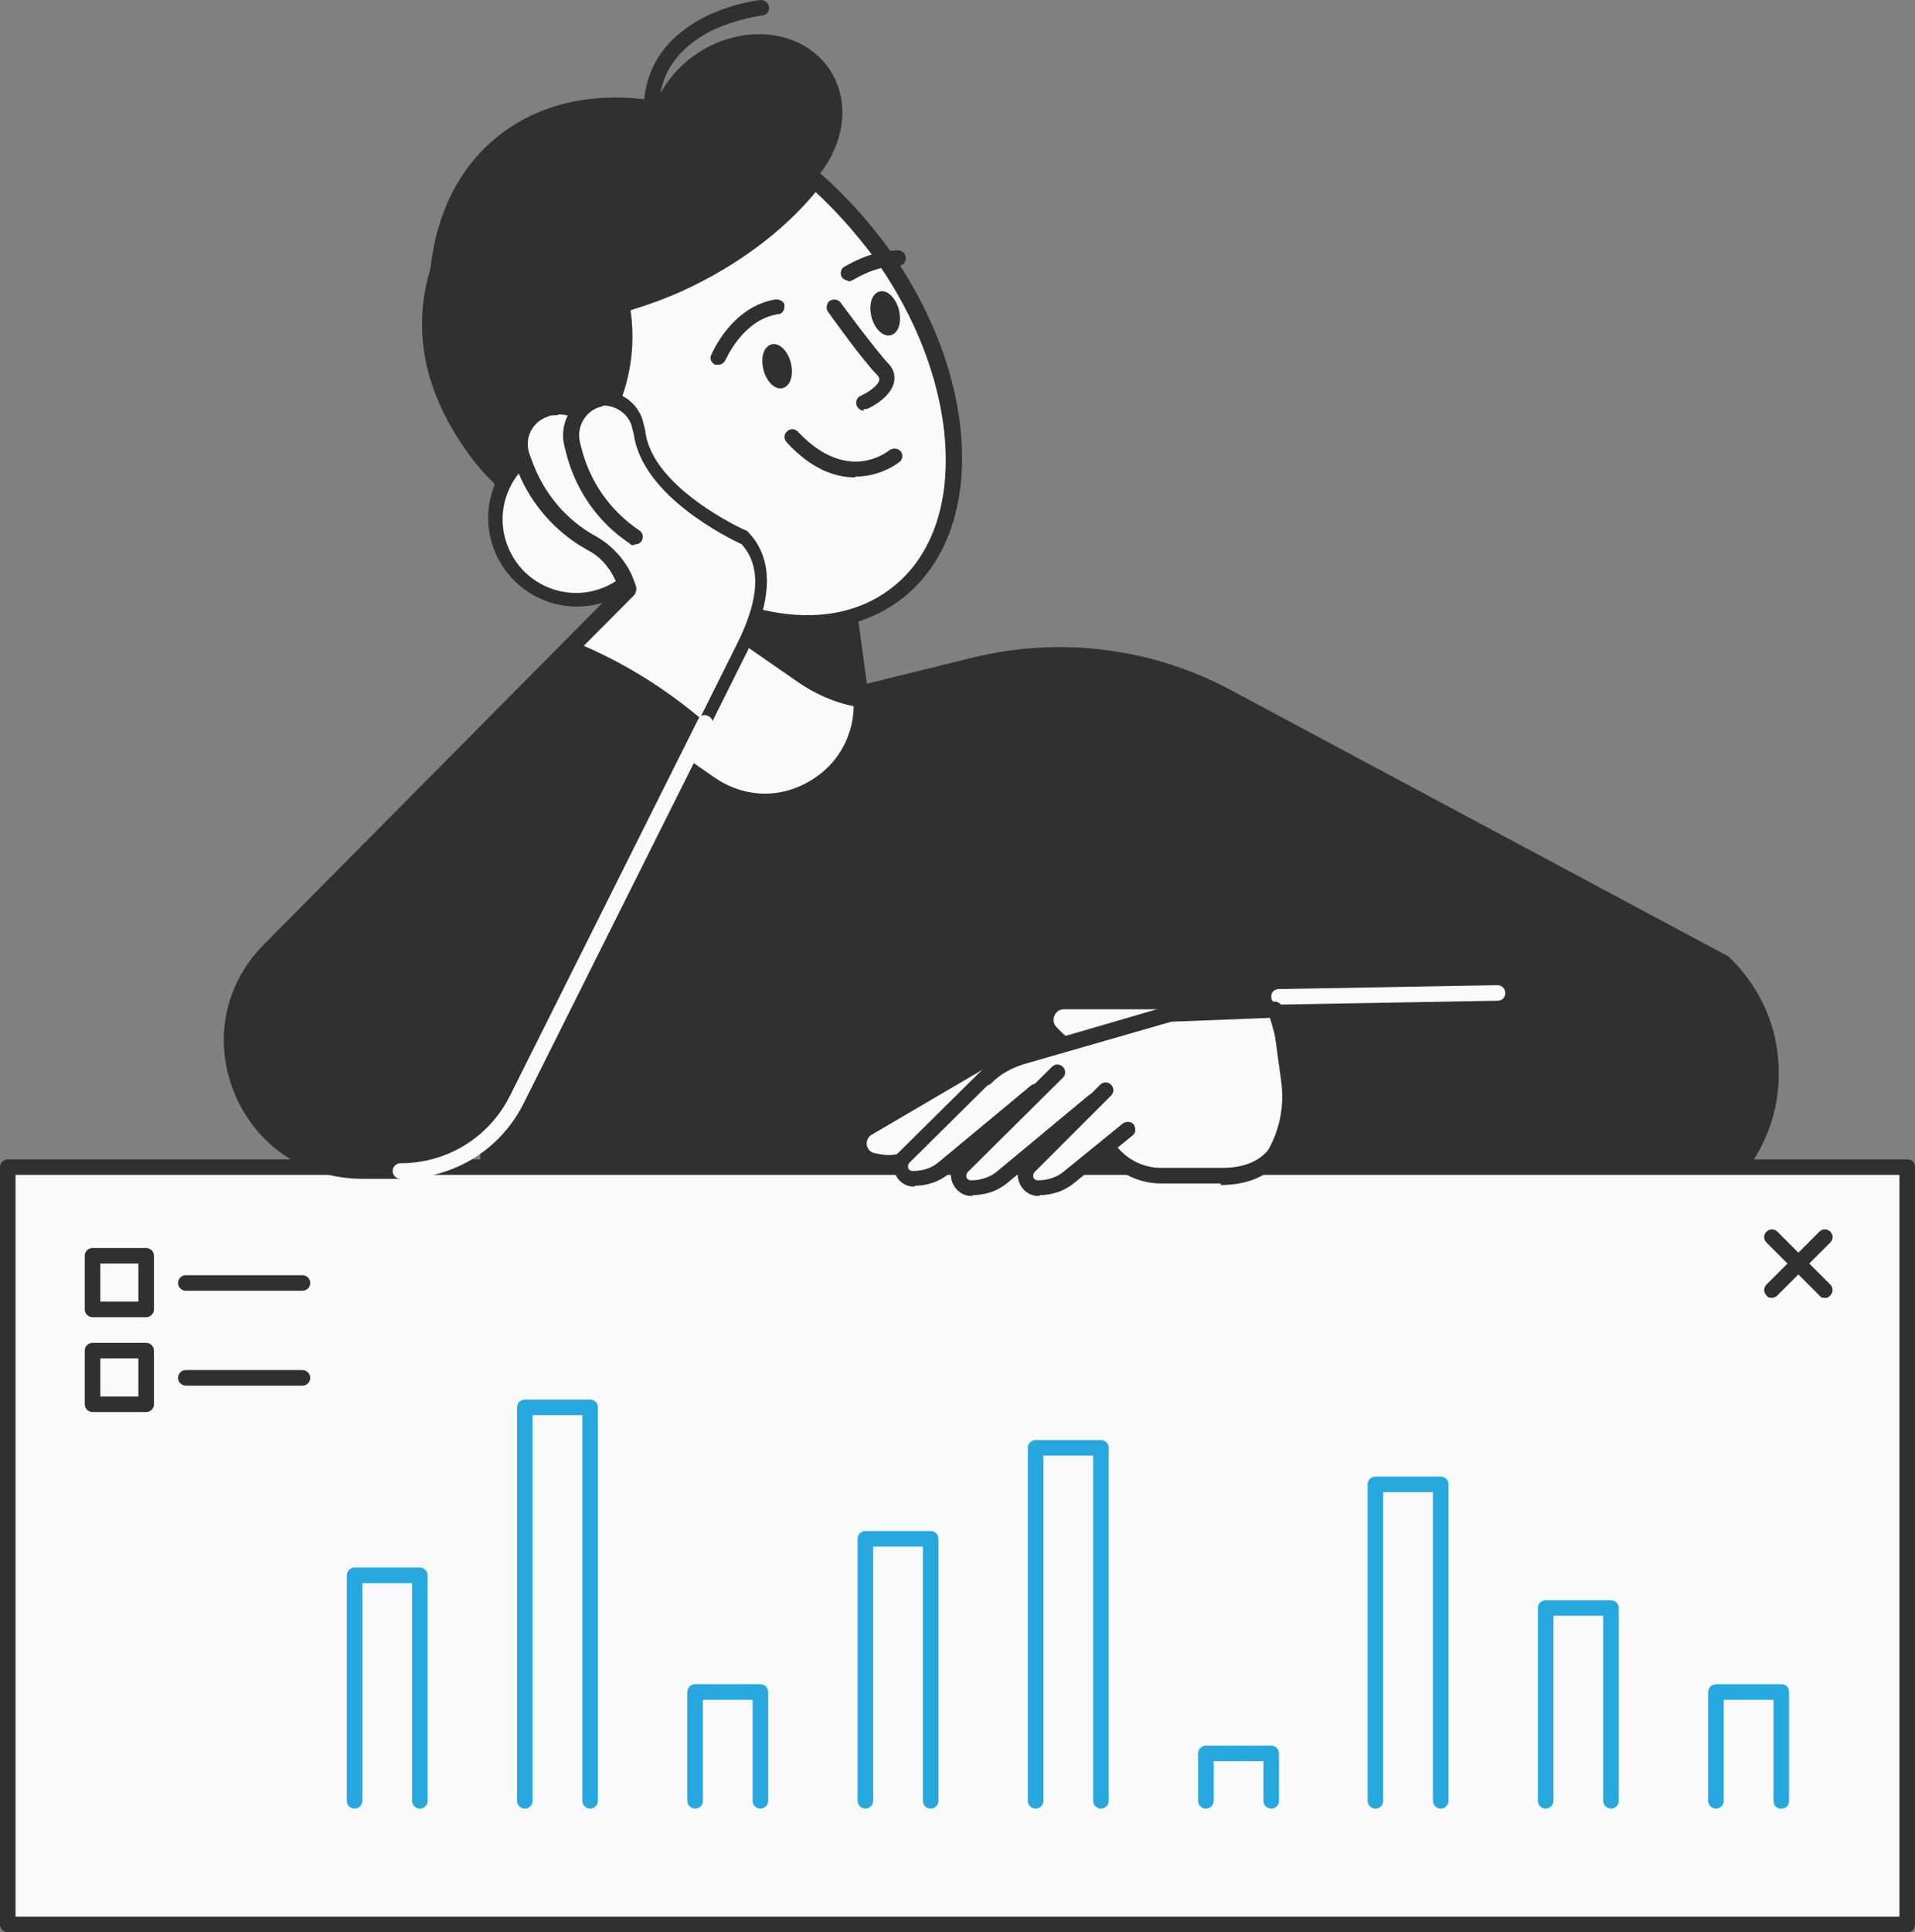 <?xml version="1.0" encoding="UTF-8"?>
<svg id="Layer_1" xmlns="http://www.w3.org/2000/svg" version="1.1" viewBox="0 0 246.3 248.5">
  <rect x="0" y="0" width="246.3" height="248.5" fill="#808080" stroke="none"/>
  <!-- Generator: Adobe Illustrator 29.2.0, SVG Export Plug-In . SVG Version: 2.1.0 Build 108)  -->
  <defs>
    <style>
      .st0 {
        fill: #303030;
      }

      .st1 {
        fill: #26a8df;
      }

      .st2 {
        fill: #fafafa;
      }
    </style>
  </defs>
  <g id="Layer_2">
    <g id="_Layer_">
      <g>
        <path class="st0" d="M61.8,150.6l-1.3-50.1,64.5-15.9c11.3-2.8,23.2-1.3,33.4,4.2l63.9,34.2c3.7,3.5,6,8.2,6.4,13.2h0c1.2,13.9-11.3,25-24.9,22.1l-37.2-7.8H61.8Z"/>
        <g>
          <g>
            <rect class="st2" x="1" y="150.2" width="244.3" height="97.4"/>
            <path class="st0" d="M245.3,248.5H1c-.5,0-1-.4-1-1v-97.4c0-.6.5-1,1-1h244.3c.6,0,1,.4,1,1v97.4c0,.6-.4,1-1,1ZM2,246.5h242.3v-95.4H2v95.4h0Z"/>
          </g>
          <g>
            <path class="st1" d="M54,232.6c-.5,0-1-.4-1-1v-28h-6.4v28c0,.6-.5,1-1,1s-1-.4-1-1v-29c0-.6.5-1,1-1h8.4c.5,0,1,.4,1,1v29c0,.6-.5,1-1,1Z"/>
            <path class="st1" d="M75.9,232.6c-.5,0-1-.4-1-1v-49.6h-6.4v49.6c0,.6-.5,1-1,1s-1-.4-1-1v-50.6c0-.6.5-1,1-1h8.4c.5,0,1,.4,1,1v50.6c0,.6-.5,1-1,1Z"/>
            <path class="st1" d="M97.8,232.6c-.5,0-1-.4-1-1v-13h-6.4v13c0,.6-.5,1-1,1s-1-.4-1-1v-14c0-.6.5-1,1-1h8.4c.5,0,1,.4,1,1v14c0,.6-.5,1-1,1Z"/>
            <path class="st1" d="M119.7,232.6c-.5,0-1-.4-1-1v-32.7h-6.4v32.7c0,.6-.5,1-1,1s-1-.4-1-1v-33.7c0-.6.5-1,1-1h8.4c.5,0,1,.4,1,1v33.7c0,.6-.5,1-1,1Z"/>
            <path class="st1" d="M141.6,232.6c-.5,0-1-.4-1-1v-44.4h-6.4v44.4c0,.6-.5,1-1,1s-1-.4-1-1v-45.4c0-.6.5-1,1-1h8.4c.5,0,1,.4,1,1v45.4c0,.6-.5,1-1,1Z"/>
            <path class="st1" d="M163.5,232.6c-.5,0-1-.4-1-1v-5.1h-6.4v5.1c0,.6-.5,1-1,1s-1-.4-1-1v-6.1c0-.6.5-1,1-1h8.4c.5,0,1,.4,1,1v6.1c0,.6-.5,1-1,1Z"/>
            <path class="st1" d="M185.3,232.6c-.5,0-1-.4-1-1v-39.7h-6.4v39.7c0,.6-.5,1-1,1s-1-.4-1-1v-40.7c0-.6.5-1,1-1h8.4c.5,0,1,.4,1,1v40.7c0,.6-.5,1-1,1Z"/>
            <path class="st1" d="M207.2,232.6c-.5,0-1-.4-1-1v-23.8h-6.4v23.8c0,.6-.5,1-1,1s-1-.4-1-1v-24.8c0-.6.5-1,1-1h8.4c.5,0,1,.4,1,1v24.8c0,.6-.5,1-1,1Z"/>
            <path class="st1" d="M229.1,232.6c-.6,0-1-.4-1-1v-13h-6.4v13c0,.6-.5,1-1,1s-1-.4-1-1v-14c0-.6.5-1,1-1h8.4c.6,0,1,.4,1,1v14c0,.6-.4,1-1,1Z"/>
          </g>
          <g>
            <path class="st0" d="M234.7,166.9c-.3,0-.5,0-.7-.3l-6.8-6.8c-.4-.4-.4-1,0-1.4s1-.4,1.4,0l6.8,6.8c.4.4.4,1,0,1.4s-.4.3-.7.3h0Z"/>
            <path class="st0" d="M227.9,166.9c-.3,0-.5,0-.7-.3-.4-.4-.4-1,0-1.4l6.8-6.8c.4-.4,1-.4,1.4,0s.4,1,0,1.4l-6.8,6.8c-.2.2-.4.3-.7.3h0Z"/>
          </g>
          <path class="st0" d="M18.8,169.4h-6.9c-.5,0-1-.4-1-1v-6.9c0-.6.5-1,1-1h6.9c.5,0,1,.4,1,1v6.9c0,.6-.5,1-1,1ZM12.9,167.4h4.9v-4.9h-4.9v4.9Z"/>
          <path class="st0" d="M38.9,166h-15c-.5,0-1-.4-1-1s.5-1,1-1h15c.5,0,1,.4,1,1s-.5,1-1,1Z"/>
          <path class="st0" d="M18.8,181.6h-6.9c-.5,0-1-.4-1-1v-6.9c0-.6.5-1,1-1h6.9c.5,0,1,.4,1,1v6.9c0,.6-.5,1-1,1ZM12.9,179.6h4.9v-4.9h-4.9v4.9Z"/>
          <path class="st0" d="M38.9,178.2h-15c-.5,0-1-.4-1-1s.5-1,1-1h15c.5,0,1,.4,1,1s-.5,1-1,1Z"/>
        </g>
        <g>
          <g>
            <path class="st2" d="M79,71l2.5,14-4.3,6,14.1,9.8c8.9,6.2,20.8-1.2,19.3-11.9l-1.4-10.3-30.2-7.6h0Z"/>
            <path class="st0" d="M98.4,104.1c-2.7,0-5.3-.8-7.6-2.4l-14.1-9.8c-.2-.2-.4-.4-.4-.7s0-.5.2-.8l4-5.7-2.5-13.6c0-.3,0-.7.3-.9s.6-.3.9-.2l30.2,7.6c.4,0,.7.4.8.8l1.4,10.3c.8,5.3-1.6,10.4-6.2,13.2-2.2,1.3-4.6,2-7,2h0ZM78.7,90.8l13.2,9.2c3.8,2.6,8.5,2.8,12.5.3,3.9-2.4,5.9-6.7,5.3-11.3l-1.3-9.6-28-7.1,2.3,12.5c0,.3,0,.5-.2.8l-3.7,5.2h0Z"/>
          </g>
          <path class="st0" d="M110.7,89c0,.7.1,1.3.1,2-2.8-.4-5.6-1.5-8.2-3.3l-22.2-15.4.5-.7,28.4,7.1,1.4,10.3h0Z"/>
          <path class="st0" d="M61,23.8c6.7-8.9,19.5-12.4,23.1-9.9.9-2.5,2.6-4.9,5.1-6.7,5.8-4.2,13.5-3.6,17.2,1.3,3.2,4.3,2.3,10.4-1.7,14.7,3,2.5,5.8,5.5,8.3,8.9,10.1,13.6-11.3,30.8-15.5,33.9-11.3,8.2-27.8,4.9-37-7.3-9.1-12.3-7.6-24.1.5-34.9h0Z"/>
          <path class="st0" d="M62.9,27.6c3.8-1,7.4-.9,10.3.6,8.1,4.3,11.3,22.3-.8,31.7-.8.6-1.8.8-2.4,1.5-8.2-11.1-10.6-24-7.2-33.8Z"/>
          <path class="st0" d="M105.1,22.9c-3.8,5.1-9.9,10-17.6,13.5-12.9,5.8-26,5.8-32.3.5.3-8.3,3.5-15.6,9.8-20.1,10.7-7.6,27-4.7,40.2,6.1h0Z"/>
          <g>
            <path class="st2" d="M69.9,57.1c2-.9,4.1-1.1,6.1-.8,4.1-5.2,5.1-11.7,4.1-17.3,2.4-.7,4.9-1.6,7.4-2.7,7.5-3.4,13.6-8.2,17.4-13.2,2.9,2.5,5.7,5.5,8.2,8.8,12.2,16.5,13,36.5,2,44.7-8.3,6.1-20.9,3.8-31.8-4.7-1,1.8-2.6,3.2-4.7,4.1-5.2,2.4-11.4,0-13.8-5.2s0-11.4,5.2-13.8h0Z"/>
            <path class="st0" d="M103.9,81.1c-6.5,0-13.7-2.6-20.5-7.7-1.2,1.6-2.7,2.8-4.5,3.6-5.8,2.6-12.5,0-15.1-5.7-2.6-5.8,0-12.5,5.7-15.1h0c1.9-.9,4-1.2,6.1-.9,3.3-4.4,4.6-10.2,3.5-16,0-.5.2-1,.7-1.2,2.4-.7,4.9-1.6,7.2-2.7,7.1-3.2,13.1-7.8,17-12.9.2-.2.4-.4.7-.4s.5,0,.8.2c3,2.6,5.8,5.7,8.3,9,6,8.2,9.5,17.4,9.9,26,.4,8.8-2.5,15.9-8.1,20-3.3,2.4-7.3,3.6-11.7,3.6h0ZM83.1,71c.2,0,.4,0,.6.2,10.9,8.5,23,10.3,30.6,4.7,5.1-3.7,7.7-10.2,7.3-18.3-.4-8.2-3.8-17.1-9.5-24.9-2.2-2.9-4.6-5.6-7.2-8-4.1,5-10.1,9.5-17.1,12.7-2.2,1-4.4,1.8-6.7,2.5.9,6.2-.7,12.4-4.4,17.2-.2.3-.6.4-1,.4-1.9-.3-3.8,0-5.5.7h0c-4.7,2.1-6.9,7.7-4.7,12.5,2.1,4.7,7.7,6.9,12.5,4.7,1.8-.8,3.2-2.1,4.2-3.8.2-.2.4-.4.7-.5,0,0,.1,0,.2,0h0Z"/>
          </g>
          <path class="st0" d="M83.8,14.6h0c-.5,0-1-.5-1-1,.2-5,2.9-8.9,7.8-11.4C94.2.4,97.7,0,97.8,0c.5,0,1,.3,1.1.9s-.3,1-.9,1.1c0,0-3.3.4-6.6,2-4.2,2.2-6.5,5.4-6.6,9.6,0,.5-.5,1-1,1h0Z"/>
          <path class="st0" d="M115.6,39.8c.4,1.6,0,3-1,3.3-1,.3-2.1-.8-2.5-2.3-.4-1.6,0-3,1-3.3,1-.3,2.1.8,2.5,2.3Z"/>
          <path class="st0" d="M109.1,36.1c-.3,0-.6-.2-.8-.4-.3-.5-.2-1.1.3-1.4.1,0,3.2-2.1,6.9-2.1h0c.5,0,1,.4,1,1,0,.6-.4,1-1,1-3.1,0-5.7,1.8-5.8,1.8-.2.1-.4.2-.6.2h0Z"/>
          <path class="st0" d="M101.7,46.6c.4,1.6,0,3-1,3.3-1,.3-2.1-.8-2.5-2.3-.4-1.6,0-3,1-3.3,1-.3,2.1.8,2.5,2.3Z"/>
          <path class="st0" d="M92.4,46.9c-.1,0-.3,0-.4,0-.5-.2-.8-.8-.5-1.3.1-.2,2.6-6.2,8.3-7.1.5,0,1.1.3,1.1.8,0,.6-.3,1.1-.8,1.1-4.6.7-6.7,5.8-6.8,5.9-.2.4-.5.6-.9.6h0Z"/>
          <path class="st0" d="M111.1,52.8c-.4,0-.7-.2-.9-.6-.2-.5,0-1.1.5-1.3.9-.4,2.3-1.3,2.4-2.1,0,0,0-.3-.3-.6-1.8-1.8-6.1-7.8-6.3-8.1-.3-.4-.2-1.1.2-1.4.5-.3,1.1-.2,1.4.2,0,0,4.5,6.1,6.1,7.8.9.9.9,1.8.8,2.4-.4,2-3,3.3-3.5,3.5-.1,0-.3,0-.4,0h0Z"/>
          <path class="st0" d="M110,61.4c-2.5,0-5.6-1-8.8-4.5-.4-.4-.4-1,0-1.4.4-.4,1-.4,1.4,0,6.4,6.8,11.5,2.6,11.8,2.4.4-.3,1-.3,1.4.1s.3,1.1-.1,1.4c0,0-2.3,1.9-5.7,1.9h0Z"/>
          <path class="st0" d="M69.7,63.7c-.3,0-.7-.2-.8-.4-.3-.5-.2-1.1.3-1.4,4-2.7,8.5-.2,8.7,0,.5.3.6.9.4,1.4-.3.5-.9.6-1.4.4-.2,0-3.6-2-6.6,0-.2.1-.4.2-.5.2h0Z"/>
        </g>
        <path class="st2" d="M164.5,129.2c-.5,0-1-.4-1-1,0-.6.4-1,1-1l28.1-.5c.5,0,1,.4,1,1,0,.6-.4,1-1,1l-28.1.5h0Z"/>
        <g>
          <path class="st2" d="M128.7,136.2l-16.7,9.8c-.9.7-.6,2.1.5,2.3,1,.2,2.8.7,4.8-.8,1.2-.9,5.3-4.3,5.3-4.3l6.1-7h0Z"/>
          <path class="st2" d="M163.6,130.4l-4.5-.4-24.8,6.2,8.1,11.3c.8,1.2,2,2.2,3.3,2.8l2.2,1.2h12.2c3.6-3,5.3-7.7,4.7-12.3l-1.2-8.8h0Z"/>
          <g>
            <path class="st2" d="M163.6,129.8l-12.9.5-19.2,5.6c-1.8.5-3.4,1.5-4.7,2.8l-10.2,10.1c-1,1-.3,2.8,1.1,2.8h0c1.5,0,3-.4,4.1-1.4l11.8-9.8,30.2-10.5h0Z"/>
            <path class="st0" d="M117.7,152.6h-.2c-1.1,0-2-.7-2.4-1.7s-.2-2.1.6-2.8l10.2-10.1c1.4-1.4,3.2-2.5,5.2-3l19.2-5.6c0,0,.2,0,.2,0l12.9-.5c.5,0,1,.4,1,1,0,.6-.4,1-1,1l-12.8.5-19.1,5.5c-1.6.5-3.1,1.3-4.3,2.5l-10.2,10.1c-.3.3-.2.6-.2.7s.2.4.6.4c1.3,0,2.5-.4,3.4-1.2l11.8-9.8c.4-.3,1-.3,1.4.1s.3,1.1-.1,1.4l-11.8,9.8c-1.3,1.1-2.9,1.6-4.5,1.6h0Z"/>
          </g>
          <g>
            <path class="st2" d="M136.1,137.9l-12.2,12.1c-1,1-.3,2.8,1.1,2.8h0c1.5,0,3-.4,4.1-1.4l11.8-9.8-4.7-3.7h0Z"/>
            <path class="st0" d="M125.1,153.8h-.2c-1.1,0-2-.7-2.4-1.7s-.2-2.1.6-2.8l12.2-12.1c.4-.4,1-.4,1.4,0,.4.4.4,1,0,1.4l-12.2,12.1c-.3.3-.2.6-.2.7s.2.4.6.4c1.2,0,2.5-.4,3.4-1.2l11.8-9.8c.4-.3,1-.3,1.4.1s.3,1.1-.1,1.4l-11.8,9.8c-1.3,1.1-2.9,1.6-4.5,1.6h0Z"/>
          </g>
          <path class="st2" d="M142.2,140.1l-9.8,9.8c-1,1-.3,2.8,1.1,2.8h0c1.5,0,3-.4,4.1-1.4l11.8-9.8-7.2-1.4h0Z"/>
          <path class="st0" d="M133.7,153.8h-.2c-1.1,0-2-.7-2.4-1.7s-.2-2.1.6-2.8l9.8-9.8c.4-.4,1-.4,1.4,0,.4.4.4,1,0,1.4l-9.8,9.8c-.3.3-.2.6-.2.7,0,.1.2.4.6.4,1.2,0,2.5-.4,3.4-1.2l7.5-6.1c.4-.3,1.1-.3,1.4.1s.3,1.1-.1,1.4l-7.5,6.1c-1.3,1.1-2.9,1.6-4.5,1.6h0Z"/>
          <path class="st2" d="M152.3,129.8h-15.5c-1.1,0-1.7,1.4-1,2.2.5.5,1.2,1.4,2.3,1.8.5.2,8.8-2.7,8.8-2.7l5.3-1.4h0Z"/>
          <path class="st0" d="M157,152.2h-7.7c-3.1,0-6-1.6-7.7-4.1-.3-.5-.2-1.1.3-1.4s1.1-.2,1.4.3c1.4,2,3.6,3.2,6.1,3.2h7.7c3,0,5.1-.9,6.4-2.8,3.3-4.7.6-14-.2-16.6l-12.4.5-19.1,5.5c-1.6.5-3.1,1.3-4.3,2.5-.4.4-1,.4-1.4,0-.4-.4-.4-1,0-1.4,1.4-1.4,3.2-2.5,5.2-3l19.2-5.6c0,0,.2,0,.2,0l13.2-.5c.4,0,.8.2,1,.7.2.5,4.7,12.8.2,19.2-1.7,2.4-4.4,3.7-8.1,3.7h0Z"/>
        </g>
        <g>
          <path class="st2" d="M95.7,69.2s-12.5-5.5-13.5-13.5l-.2-.8c-.6-2.6-3.2-4.1-5.8-3.5-1,.2-1.8.8-2.5,1.5-1.1-.6-2.5-.7-3.7-.3-2.5.9-3.8,3.6-3,6.1l.3.8c1.5,4.4,4.6,8.1,8.7,10.4,1.9,1.1,3.4,2.8,4.2,4.8l.4,1.1-46,46.3c-10.5,10.6-3,28.5,11.9,28.5h4.9c6.3,0,12.1-3.6,15-9.3l29-58.1c2.3-4.7,3.9-10.3.3-14.1h0Z"/>
          <path class="st0" d="M51.5,151.6h-4.9c-7.3,0-13.6-4.2-16.4-10.9s-1.4-14.1,3.8-19.3l45.5-45.9-.2-.5c-.7-1.8-2-3.4-3.8-4.3-4.3-2.4-7.6-6.3-9.2-10.9l-.3-.8c-1-3,.6-6.3,3.6-7.3,1.2-.4,2.6-.4,3.8,0,.7-.6,1.5-1.1,2.4-1.3,1.5-.4,3-.2,4.4.6s2.3,2.1,2.6,3.6l.2.8s0,0,0,.1c.9,7.3,12.8,12.7,12.9,12.7.1,0,.2.1.3.2,3.3,3.4,3.2,8.5,0,15.2l-29,58.1c-3,6.1-9.1,9.8-15.9,9.8h0ZM71.6,53.4c-.4,0-.8,0-1.2.2-2,.7-3,2.8-2.3,4.8l.3.8c1.5,4.2,4.4,7.7,8.3,9.8,2.1,1.2,3.8,3.1,4.7,5.3l.4,1.1c.1.4,0,.8-.2,1.1l-46,46.3c-4.5,4.6-5.8,11.2-3.3,17.1,2.5,6,8,9.7,14.5,9.7h4.9c6,0,11.4-3.3,14.1-8.7l29-58.1c2.9-5.8,3.1-10,.6-12.8-1.7-.8-12.8-6.2-13.9-14.2l-.2-.8c-.2-1-.9-1.8-1.7-2.3-.9-.5-1.9-.7-2.9-.4-.8.2-1.4.6-1.9,1.2-.3.3-.8.4-1.2.2-.5-.3-1.1-.4-1.7-.4h0Z"/>
        </g>
        <path class="st0" d="M81.5,70.1c-.2,0-.4,0-.5-.2-4.1-2.7-7-6.9-8.2-11.7l-.2-.8c-.8-3.1,1.1-6.2,4.2-7,.5-.1,1.1.2,1.2.7s-.2,1.1-.7,1.2c-2,.5-3.2,2.6-2.7,4.6l.2.8c1.1,4.3,3.7,8,7.4,10.5.5.3.6.9.3,1.4-.2.3-.5.4-.8.4h0Z"/>
        <path class="st0" d="M73.9,82.6l-39.2,39.5c-10.5,10.6-3,28.5,11.9,28.5h4.9c6.3,0,12.1-3.6,15-9.3l24.2-48.4c-5-4.3-10.6-7.8-16.7-10.3h0Z"/>
        <path class="st2" d="M51.5,151.6c-.5,0-1-.4-1-1s.5-1,1-1c6,0,11.4-3.3,14.1-8.7l24.2-48.4c.2-.5.8-.7,1.3-.4.5.2.7.8.5,1.3l-24.2,48.4c-3,6.1-9.1,9.8-15.9,9.8h0Z"/>
      </g>
    </g>
  </g>
</svg>